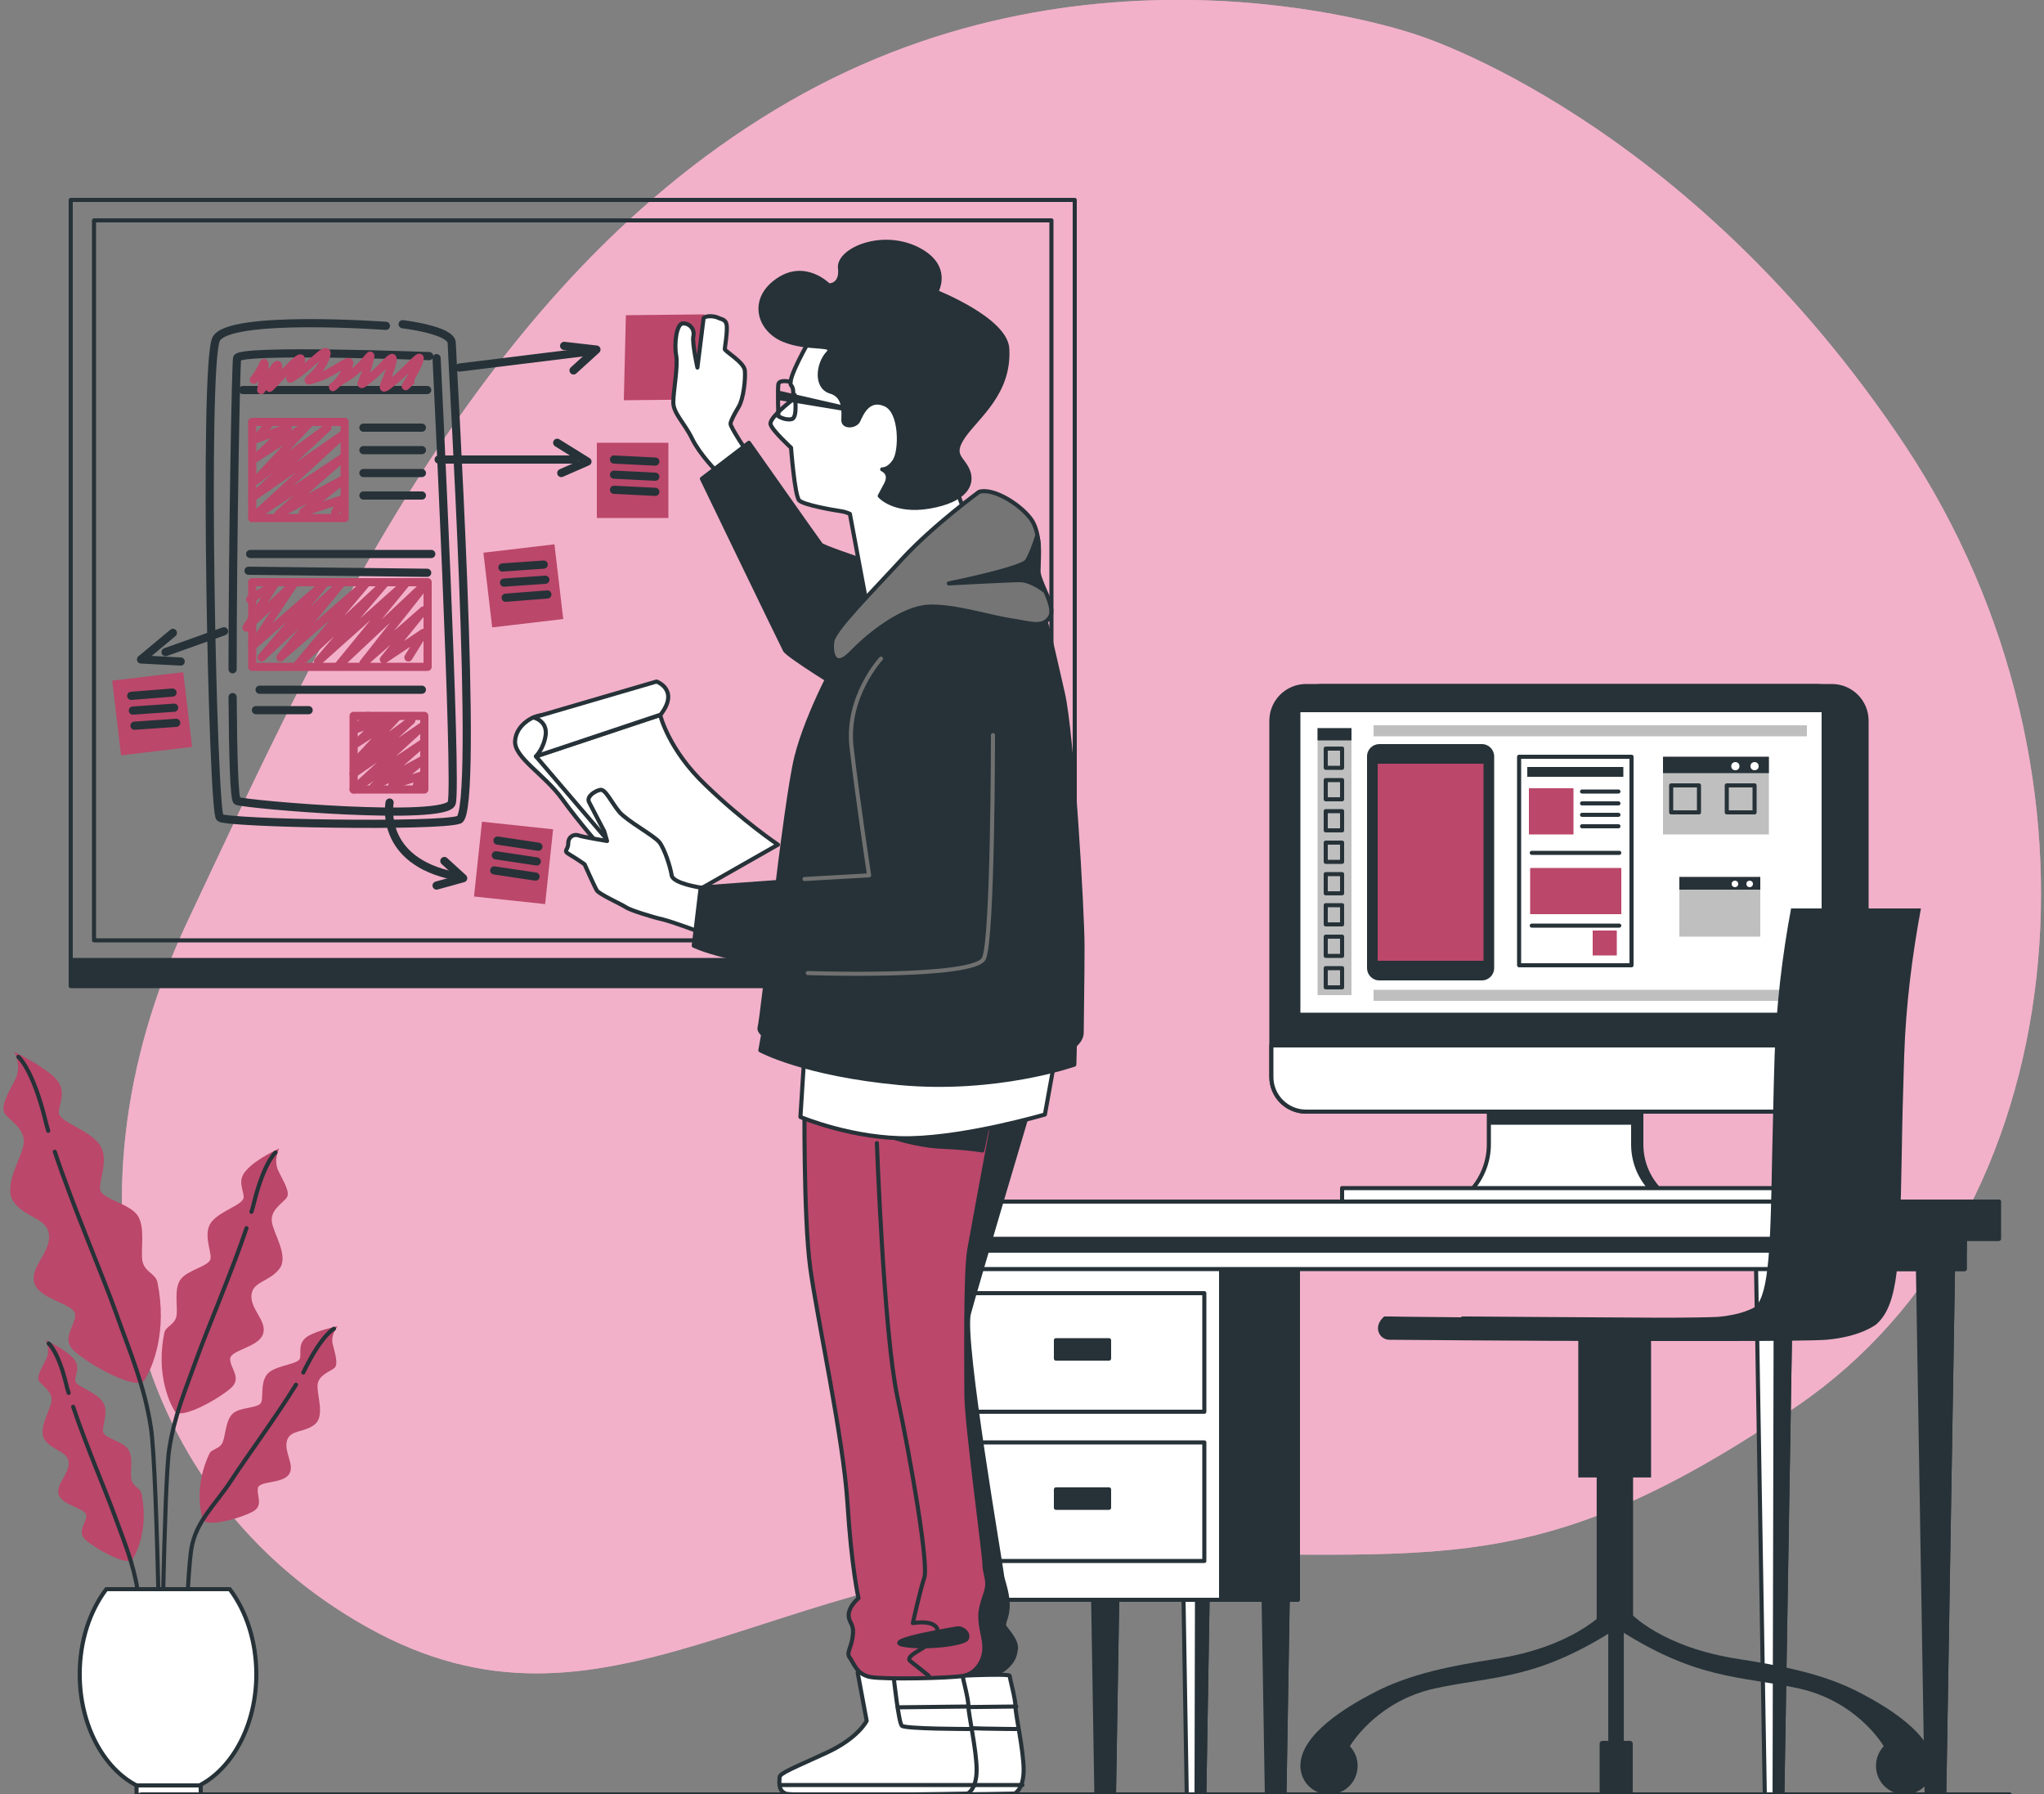 <?xml version="1.0" encoding="utf-8"?>
<!-- Generator: Adobe Illustrator 21.1.0, SVG Export Plug-In . SVG Version: 6.00 Build 0)  -->
<svg version="1.1" xmlns="http://www.w3.org/2000/svg" xmlns:xlink="http://www.w3.org/1999/xlink" x="0px" y="0px"
	 viewBox="0 0 500 438.9" enable-background="new 0 0 500 438.9" xml:space="preserve">
<rect x="0" y="0" width="500" height="438.9" fill="#808080" stroke="none"/>
<g id="Background_Simple">
</g>
<g id="Plants">
</g>
<g id="Board">
</g>
<g id="Device">
</g>
<g id="Desk">
</g>
<g id="Chair">
</g>
<g id="Character">
</g>
<g id="Floor">
	<g>
		<path fill="#F2B1CA" d="M346.5,8.5c0,0-77.4-27.5-153.4,16.3c-76,43.8-114.3,130.8-147.2,200.5C13,295,32,365.8,90,398.1
			c58,32.3,97.4-15.3,178.8-17.6c81.4-2.3,103.2,9.3,170.8-36.6c67.5-46,79.7-154.5,26.5-234.8C412.7,28.7,346.5,8.5,346.5,8.5z"/>
		<path opacity="0.7" fill="#F2B1CA" d="M346.5,8.5c0,0-77.4-27.5-153.4,16.3c-76,43.8-114.3,130.8-147.2,200.5
			C13,295,32,365.8,90,398.1c58,32.3,97.4-15.3,178.8-17.6c81.4-2.3,103.2,9.3,170.8-36.6c67.5-46,79.7-154.5,26.5-234.8
			C412.7,28.7,346.5,8.5,346.5,8.5z"/>
		<g>
			<g>
				<g>
					<path fill="#BB476A" d="M3.5,257.3c0,0,1.9,3.5,0.2,6.8c-1.7,3.3-3.7,6.6-2.5,8.3c1.2,1.7,5,3.7,4.6,7.3
						c-0.4,3.5-5.4,10.6-2.3,14.5c3.1,3.9,8.3,3.7,8.5,8.1c0.2,4.4-5,7.9-3.5,11.8c1.5,3.9,9.9,4.8,9.9,7.5c0,2.7-3.3,5.6-0.6,8.5
						c2.7,2.9,15.7,10.5,17.6,7.4c1.9-3.1,5.6-11.7,3.1-23.9c-0.4-2.1-3.3-2.5-3.7-5.4c-0.4-2.9,0.8-8.1-1.2-11
						c-2.1-2.9-8.7-3.9-9.1-6.2c-0.4-2.3,2.5-7.9-0.4-11.4c-2.9-3.5-9.7-5.2-9.7-7.5s2.1-5.2-0.8-8.3
						C10.5,260.6,3.5,257.3,3.5,257.3z"/>
					<path fill="none" stroke="#263238" stroke-linecap="round" stroke-linejoin="round" stroke-miterlimit="10" d="M13.4,281.7
						c4.3,13,11.9,30.7,14.9,39.2c3.7,10.4,7,17.9,8.6,28.2c1.7,10.4,2.6,79.8,2.6,79.8"/>
					<path fill="none" stroke="#263238" stroke-linecap="round" stroke-linejoin="round" stroke-miterlimit="10" d="M4.5,258.5
						c0,0,3.5,2.9,6.6,15.5c0.2,0.8,0.4,1.7,0.7,2.6"/>
				</g>
			</g>
			<g>
				<g>
					<path fill="#BB476A" d="M68.3,280.9c0,0-1.5,2.8-0.2,5.5c1.3,2.7,3,5.3,2,6.6c-1,1.3-4,3-3.6,5.8c0.3,2.8,4.3,8.5,1.8,11.6
						c-2.5,3.2-6.6,3-6.8,6.5c-0.2,3.5,4,6.3,2.8,9.5c-1.2,3.2-8,3.8-8,6s2.7,4.5,0.5,6.8c-2.2,2.3-12.6,8.4-14.1,5.9
						c-1.5-2.5-4.5-9.4-2.5-19.1c0.3-1.6,2.7-2,3-4.3c0.3-2.3-0.7-6.5,1-8.8c1.7-2.3,7-3.2,7.3-5c0.3-1.8-2-6.3,0.3-9.1
						c2.3-2.8,7.8-4.1,7.8-6c0-1.8-1.7-4.1,0.7-6.6C62.6,283.5,68.3,280.9,68.3,280.9z"/>
					<path fill="none" stroke="#263238" stroke-linecap="round" stroke-linejoin="round" stroke-miterlimit="10" d="M60.3,300.4
						c-3.5,10.4-9.5,24.5-12,31.4c-3,8.3-5.6,14.3-6.9,22.6c-1.3,8.3-2,63.8-2,63.8"/>
					<path fill="none" stroke="#263238" stroke-linecap="round" stroke-linejoin="round" stroke-miterlimit="10" d="M67.4,281.9
						c0,0-2.8,2.3-5.3,12.4c-0.2,0.7-0.3,1.3-0.6,2.1"/>
				</g>
			</g>
			<g>
				<g>
					<path fill="#BB476A" d="M11.2,327.8c0,0,1.2,2.4,0.1,4.6s-2.5,4.4-1.7,5.5c0.8,1.1,3.3,2.5,3,4.8c-0.3,2.4-3.6,7.1-1.5,9.7
						c2.1,2.6,5.5,2.5,5.7,5.4c0.1,2.9-3.3,5.3-2.4,7.9c1,2.6,6.7,3.2,6.7,5c0,1.8-2.2,3.7-0.4,5.7c1.8,1.9,10.5,7,11.8,4.9
						c1.2-2.1,3.8-7.8,2.1-16c-0.3-1.4-2.2-1.7-2.5-3.6c-0.3-1.9,0.6-5.4-0.8-7.3c-1.4-1.9-5.8-2.6-6.1-4.2
						c-0.3-1.5,1.7-5.3-0.3-7.6c-1.9-2.4-6.5-3.5-6.5-5c0-1.5,1.4-3.5-0.6-5.5C15.9,330,11.2,327.8,11.2,327.8z"/>
					<path fill="none" stroke="#263238" stroke-linecap="round" stroke-linejoin="round" stroke-miterlimit="10" d="M17.9,344.1
						c2.9,8.7,7.9,20.5,10,26.2c2.5,6.9,4.7,11.9,5.8,18.9c1.1,6.9,1.7,32.6,1.7,32.6"/>
					<path fill="none" stroke="#263238" stroke-linecap="round" stroke-linejoin="round" stroke-miterlimit="10" d="M11.9,328.6
						c0,0,2.4,1.9,4.4,10.4c0.1,0.5,0.3,1.1,0.5,1.7"/>
				</g>
			</g>
			<g>
				<g>
					<path fill="#BB476A" d="M82.6,324.4c0,0-1.8,2-1.2,4.4c0.6,2.4,1.4,4.9,0.4,5.8c-1.1,0.9-3.8,1.7-4.1,4
						c-0.3,2.4,1.9,7.7-0.7,9.8c-2.6,2.1-6,1.2-6.8,4c-0.8,2.8,2,5.9,0.5,8.2s-7.2,1.6-7.6,3.3c-0.4,1.8,1.3,4.1-0.9,5.6
						c-2.2,1.5-11.8,4.4-12.6,2.1c-0.7-2.3-1.9-8.5,1.6-16c0.6-1.3,2.6-1.1,3.3-2.9c0.7-1.8,0.7-5.4,2.5-7c1.8-1.6,6.3-1.2,6.9-2.7
						c0.6-1.4-0.4-5.5,2-7.4c2.4-1.8,7.1-1.9,7.5-3.4c0.3-1.5-0.6-3.7,1.8-5.3C77.5,325.4,82.6,324.4,82.6,324.4z"/>
					<path fill="none" stroke="#263238" stroke-linecap="round" stroke-linejoin="round" stroke-miterlimit="10" d="M72.4,338.7
						c-4.8,7.8-12.4,18.1-15.7,23.2c-4,6.2-8.8,10.1-9.9,17c-1.1,6.9-1.7,32.6-1.7,32.6"/>
					<path fill="none" stroke="#263238" stroke-linecap="round" stroke-linejoin="round" stroke-miterlimit="10" d="M81.7,325
						c0,0-2.7,1.3-6.7,9.1c-0.3,0.5-0.5,1-0.8,1.6"/>
				</g>
			</g>
			<g>
				<path fill="#FFFFFF" stroke="#263238" stroke-linecap="round" stroke-linejoin="round" stroke-miterlimit="10" d="M33.4,436.7
					h15.4c8.1-4.2,13.9-14.8,13.9-27.2c0-8.1-2.5-15.5-6.5-20.8H26c-4,5.3-6.5,12.6-6.5,20.8C19.5,421.9,25.3,432.5,33.4,436.7z"/>
				
					<rect x="33.4" y="436.7" fill="#FFFFFF" stroke="#263238" stroke-linecap="round" stroke-linejoin="round" stroke-miterlimit="10" width="15.7" height="2.3"/>
			</g>
		</g>
		
			<rect x="17.3" y="48.9" fill="none" stroke="#263238" stroke-linecap="round" stroke-linejoin="round" stroke-miterlimit="10" width="245.6" height="185.9"/>
		
			<rect x="23" y="53.9" fill="none" stroke="#263238" stroke-linecap="round" stroke-linejoin="round" stroke-miterlimit="10" width="234.2" height="176.1"/>
		<path fill="none" stroke="#263238" stroke-width="2" stroke-linecap="round" stroke-linejoin="round" stroke-miterlimit="10" d="
			M94.4,79.7c0,0-38.3-2.8-41.5,3.2c-3.2,6-0.9,115.7,0.9,117.1c1.8,1.4,53.5,2.3,58.5,0.5c5.1-1.8-1.8-113.4-1.8-116.6
			c0-3.2-12-4.6-12-4.6"/>
		<path fill="none" stroke="#263238" stroke-width="2" stroke-linecap="round" stroke-linejoin="round" stroke-miterlimit="10" d="
			M56.9,170.5c0.1,14.5,0.4,25.1,1.1,25.4c2.3,0.9,51.2,5.1,52.5,0.5c1.4-4.6-3.7-108.8-3.7-108.8"/>
		<path fill="none" stroke="#263238" stroke-width="2" stroke-linecap="round" stroke-linejoin="round" stroke-miterlimit="10" d="
			M105,87.1c0,0-46.6-1.8-47,0.5c-0.3,1.5-1.1,44.7-1.1,76.1"/>
		
			<line fill="none" stroke="#263238" stroke-width="2" stroke-linecap="round" stroke-linejoin="round" stroke-miterlimit="10" x1="59.4" y1="95.4" x2="104.5" y2="95.4"/>
		<path fill="none" stroke="#BB476A" stroke-width="2" stroke-linecap="round" stroke-linejoin="round" stroke-miterlimit="10" d="
			M100.4,93.3c-2.8,2.9,0,0,1.8-4.2c1.8-4.2-1.8,0.8-6,4.2c-4.1,3.3-1.8,0.8-0.5-3.8c1.4-4.6-1.4,0-5.1,2.9
			c-3.7,2.9-1.8,1.7-0.5-3.3c1.4-5,0,0-5.5,3.3c-5.5,3.3-2.8,3.3,0-1.7c2.8-5-1.8,0-6.9,1.7c-5.1,1.7,0,0,1.8-4.6
			c1.8-4.6-3.2,1.3-6.9,3.8c-3.7,2.5,0,0,0.9-2.9c0.9-2.9-2.3,0.8-6,4.6c-3.7,3.8,0,0,0.5-3.3c0.5-3.3-4.1,5.4-4.1,5.4
			s1.4-8.3,0.5-6.3c-0.9,2.1-2.3,3.8-2.3,3.8"/>
		
			<rect x="61.7" y="103.2" fill="none" stroke="#BB476A" stroke-width="2" stroke-linecap="round" stroke-linejoin="round" stroke-miterlimit="10" width="22.6" height="23.5"/>
		
			<polyline fill="none" stroke="#BB476A" stroke-width="2" stroke-linecap="round" stroke-linejoin="round" stroke-miterlimit="10" points="
			66.3,103.2 62.6,107.4 70.4,104.6 62.6,112 75.5,103.7 62.6,117.5 80.1,104.6 61.7,121.7 83.8,106.4 61.7,126.7 83.8,112 
			68.1,125.8 84.3,117.1 74.1,125.3 83.8,122.1 82,125.3 		"/>
		<g>
			
				<rect x="86.5" y="175.1" fill="none" stroke="#BB476A" stroke-width="2" stroke-linecap="round" stroke-linejoin="round" stroke-miterlimit="10" width="17.3" height="18"/>
			
				<polyline fill="none" stroke="#BB476A" stroke-width="2" stroke-linecap="round" stroke-linejoin="round" stroke-miterlimit="10" points="
				90,175.1 87.2,178.3 93.2,176.2 87.2,181.8 97,175.5 87.2,186.1 100.6,176.2 86.5,189.2 103.4,177.6 86.5,193.1 103.4,181.8 
				91.4,192.4 103.7,185.7 96,192 103.4,189.6 102,192 			"/>
		</g>
		
			<line fill="none" stroke="#263238" stroke-width="2" stroke-linecap="round" stroke-linejoin="round" stroke-miterlimit="10" x1="61.2" y1="135.5" x2="105.5" y2="135.5"/>
		
			<line fill="none" stroke="#263238" stroke-width="2" stroke-linecap="round" stroke-linejoin="round" stroke-miterlimit="10" x1="60.8" y1="139.6" x2="104.5" y2="140.1"/>
		
			<line fill="none" stroke="#263238" stroke-width="2" stroke-linecap="round" stroke-linejoin="round" stroke-miterlimit="10" x1="88.9" y1="104.6" x2="103.2" y2="104.6"/>
		
			<line fill="none" stroke="#263238" stroke-width="2" stroke-linecap="round" stroke-linejoin="round" stroke-miterlimit="10" x1="88.9" y1="110.1" x2="103.2" y2="110.1"/>
		
			<line fill="none" stroke="#263238" stroke-width="2" stroke-linecap="round" stroke-linejoin="round" stroke-miterlimit="10" x1="88.9" y1="115.7" x2="103.2" y2="115.7"/>
		
			<line fill="none" stroke="#263238" stroke-width="2" stroke-linecap="round" stroke-linejoin="round" stroke-miterlimit="10" x1="88.9" y1="121.2" x2="103.2" y2="121.2"/>
		
			<rect x="61.7" y="142.4" fill="none" stroke="#BB476A" stroke-width="2" stroke-linecap="round" stroke-linejoin="round" stroke-miterlimit="10" width="42.9" height="20.7"/>
		
			<polyline fill="none" stroke="#BB476A" stroke-width="2" stroke-linecap="round" stroke-linejoin="round" stroke-miterlimit="10" points="
			61.2,146.6 67.2,142.9 60.3,153.5 71.8,142.9 61.7,158.1 79.7,142.4 64,160.8 83.3,142.9 68.6,160.8 89.8,142.4 72.7,162.7 
			93.9,142.9 77.8,161.8 99.5,142.4 82.9,162.7 104.5,142.4 88.9,162.2 103.6,149.3 93.9,161.3 103.6,154.8 101.7,157.9 99.9,160.8 
					"/>
		
			<line fill="none" stroke="#263238" stroke-width="2" stroke-linecap="round" stroke-linejoin="round" stroke-miterlimit="10" x1="63.5" y1="168.7" x2="103.2" y2="168.7"/>
		
			<line fill="none" stroke="#263238" stroke-width="2" stroke-linecap="round" stroke-linejoin="round" stroke-miterlimit="10" x1="62.6" y1="173.7" x2="75.5" y2="173.7"/>
		
			<line fill="none" stroke="#263238" stroke-width="2" stroke-linecap="round" stroke-linejoin="round" stroke-miterlimit="10" x1="112.4" y1="89.9" x2="144" y2="86"/>
		
			<line fill="none" stroke="#263238" stroke-width="2" stroke-linecap="round" stroke-linejoin="round" stroke-miterlimit="10" x1="107.3" y1="112.4" x2="140.5" y2="112.4"/>
		
			<line fill="none" stroke="#263238" stroke-width="2" stroke-linecap="round" stroke-linejoin="round" stroke-miterlimit="10" x1="54.8" y1="154.4" x2="40.5" y2="159.5"/>
		<path fill="none" stroke="#263238" stroke-width="2" stroke-linecap="round" stroke-linejoin="round" stroke-miterlimit="10" d="
			M95.3,196.3c0,0-2.8,14.3,16.1,18"/>
		
			<polyline fill="none" stroke="#263238" stroke-width="2" stroke-linecap="round" stroke-linejoin="round" stroke-miterlimit="10" points="
			108.7,210.6 113.3,214.8 106.8,216.6 		"/>
		
			<polyline fill="none" stroke="#263238" stroke-width="2" stroke-linecap="round" stroke-linejoin="round" stroke-miterlimit="10" points="
			136.3,108.3 143.7,112.9 137.3,115.7 		"/>
		
			<polyline fill="none" stroke="#263238" stroke-width="2" stroke-linecap="round" stroke-linejoin="round" stroke-miterlimit="10" points="
			138,84.6 145.9,85.5 140.3,90.6 		"/>
		
			<polyline fill="none" stroke="#263238" stroke-width="2" stroke-linecap="round" stroke-linejoin="round" stroke-miterlimit="10" points="
			42.3,154.8 34.5,161.3 44.2,161.8 		"/>
		<g>
			<rect x="146" y="108.3" fill="#BB476A" width="17.5" height="18.4"/>
			
				<line fill="none" stroke="#263238" stroke-width="2" stroke-linecap="round" stroke-linejoin="round" stroke-miterlimit="10" x1="150.2" y1="112.4" x2="160.3" y2="112.9"/>
			
				<line fill="none" stroke="#263238" stroke-width="2" stroke-linecap="round" stroke-linejoin="round" stroke-miterlimit="10" x1="150.2" y1="116.1" x2="160.3" y2="116.6"/>
			
				<line fill="none" stroke="#263238" stroke-width="2" stroke-linecap="round" stroke-linejoin="round" stroke-miterlimit="10" x1="150.2" y1="119.8" x2="160.3" y2="120.3"/>
		</g>
		<g>
			
				<rect x="119.3" y="134.1" transform="matrix(0.993 -0.117 0.117 0.993 -15.905 15.984)" fill="#BB476A" width="17.5" height="18.4"/>
			
				<line fill="none" stroke="#263238" stroke-width="2" stroke-linecap="round" stroke-linejoin="round" stroke-miterlimit="10" x1="122.9" y1="138.8" x2="133" y2="138.1"/>
			
				<line fill="none" stroke="#263238" stroke-width="2" stroke-linecap="round" stroke-linejoin="round" stroke-miterlimit="10" x1="123.3" y1="142.5" x2="133.4" y2="141.8"/>
			
				<line fill="none" stroke="#263238" stroke-width="2" stroke-linecap="round" stroke-linejoin="round" stroke-miterlimit="10" x1="123.7" y1="146.2" x2="133.9" y2="145.4"/>
		</g>
		<g>
			
				<rect x="28.5" y="165.4" transform="matrix(0.993 -0.117 0.117 0.993 -20.201 5.564)" fill="#BB476A" width="17.5" height="18.4"/>
			
				<line fill="none" stroke="#263238" stroke-width="2" stroke-linecap="round" stroke-linejoin="round" stroke-miterlimit="10" x1="32.1" y1="170.2" x2="42.2" y2="169.4"/>
			
				<line fill="none" stroke="#263238" stroke-width="2" stroke-linecap="round" stroke-linejoin="round" stroke-miterlimit="10" x1="32.5" y1="173.8" x2="42.6" y2="173.1"/>
			
				<line fill="none" stroke="#263238" stroke-width="2" stroke-linecap="round" stroke-linejoin="round" stroke-miterlimit="10" x1="32.9" y1="177.5" x2="43.1" y2="176.8"/>
		</g>
		<g>
			
				<rect x="117" y="201.9" transform="matrix(0.994 0.106 -0.106 0.994 23.007 -12.105)" fill="#BB476A" width="17.5" height="18.4"/>
			
				<line fill="none" stroke="#263238" stroke-width="2" stroke-linecap="round" stroke-linejoin="round" stroke-miterlimit="10" x1="121.7" y1="205.6" x2="131.7" y2="207.1"/>
			
				<line fill="none" stroke="#263238" stroke-width="2" stroke-linecap="round" stroke-linejoin="round" stroke-miterlimit="10" x1="121.3" y1="209.2" x2="131.3" y2="210.7"/>
			
				<line fill="none" stroke="#263238" stroke-width="2" stroke-linecap="round" stroke-linejoin="round" stroke-miterlimit="10" x1="120.9" y1="212.9" x2="131" y2="214.4"/>
		</g>
		
			<rect x="17.3" y="234.9" fill="#263238" stroke="#263238" stroke-linecap="round" stroke-linejoin="round" stroke-miterlimit="10" width="245.6" height="6.3"/>
		<g>
			<g>
				
					<path id="XMLID_2_" fill="#263238" stroke="#263238" stroke-linecap="round" stroke-linejoin="round" stroke-miterlimit="10" d="
					M401.5,279.9v-11.7h-35.3v11.7c0,3.8-1.3,7.5-3.7,10.5l-1.5,1.9h45.9l-1.5-1.9C402.8,287.4,401.5,283.7,401.5,279.9z"/>
				
					<path id="XMLID_147_" fill="#FFFFFF" stroke="#263238" stroke-linecap="round" stroke-linejoin="round" stroke-miterlimit="10" d="
					M399.5,279.9v-11.7h-35.3v11.7c0,3.8-1.3,7.5-3.7,10.5l-1.5,1.9h45.9l-1.5-1.9C400.8,287.4,399.5,283.7,399.5,279.9z"/>
				<rect x="364.4" y="271.5" fill="#263238" width="35.4" height="3.6"/>
				
					<path id="XMLID_146_" fill="#263238" stroke="#263238" stroke-linecap="round" stroke-linejoin="round" stroke-miterlimit="10" d="
					M444.3,271.9H319.5c-4.7,0-8.5-3.8-8.5-8.5v-87.1c0-4.7,3.8-8.5,8.5-8.5h124.8c4.7,0,8.5,3.8,8.5,8.5v87.1
					C452.7,268.1,448.9,271.9,444.3,271.9z"/>
				
					<path id="XMLID_1_" fill="#263238" stroke="#263238" stroke-linecap="round" stroke-linejoin="round" stroke-miterlimit="10" d="
					M448.1,271.9H323.3c-4.7,0-8.5-3.8-8.5-8.5v-87.1c0-4.7,3.8-8.5,8.5-8.5h124.8c4.7,0,8.5,3.8,8.5,8.5v87.1
					C456.5,268.1,452.7,271.9,448.1,271.9z"/>
				
					<path id="XMLID_145_" fill="#FFFFFF" stroke="#263238" stroke-linecap="round" stroke-linejoin="round" stroke-miterlimit="10" d="
					M444.3,271.9H319.5c-4.7,0-8.5-3.8-8.5-8.5v-7.7h141.8v7.7C452.7,268.1,448.9,271.9,444.3,271.9z"/>
				<rect id="XMLID_144_" x="318.1" y="174.2" fill="#FFFFFF" width="127.5" height="73.5"/>
				<g>
					<g>
						<g>
							<path fill="#263238" d="M362.5,239.8h-25.1c-1.7,0-3-1.4-3-3v-51.8c0-1.7,1.4-3,3-3h25.1c1.7,0,3,1.4,3,3v51.8
								C365.5,238.4,364.2,239.8,362.5,239.8z"/>
							<rect x="337" y="186.8" fill="#BB476A" width="25.9" height="48.2"/>
							<rect x="373.6" y="187.6" fill="#263238" width="23.5" height="2.4"/>
							<rect x="374" y="192.8" fill="#BB476A" width="10.9" height="11.3"/>
							<rect x="389.6" y="227.6" fill="#BB476A" width="5.9" height="6.1"/>
							<rect x="374.3" y="212.3" fill="#BB476A" width="22.3" height="11.3"/>
							
								<line fill="none" stroke="#263238" stroke-linecap="round" stroke-linejoin="round" stroke-miterlimit="10" x1="387" y1="193.6" x2="395.9" y2="193.6"/>
							
								<line fill="none" stroke="#263238" stroke-linecap="round" stroke-linejoin="round" stroke-miterlimit="10" x1="387" y1="196.5" x2="395.9" y2="196.5"/>
							
								<line fill="none" stroke="#263238" stroke-linecap="round" stroke-linejoin="round" stroke-miterlimit="10" x1="387" y1="199.3" x2="395.9" y2="199.3"/>
							
								<line fill="none" stroke="#263238" stroke-linecap="round" stroke-linejoin="round" stroke-miterlimit="10" x1="387" y1="202.1" x2="395.9" y2="202.1"/>
							
								<line fill="none" stroke="#263238" stroke-linecap="round" stroke-linejoin="round" stroke-miterlimit="10" x1="374.7" y1="208.6" x2="396.1" y2="208.6"/>
							
								<line fill="none" stroke="#263238" stroke-linecap="round" stroke-linejoin="round" stroke-miterlimit="10" x1="374.7" y1="226.4" x2="396.1" y2="226.4"/>
						</g>
						
							<rect x="371.6" y="185.1" fill="none" stroke="#263238" stroke-linecap="round" stroke-linejoin="round" stroke-miterlimit="10" width="27.5" height="51"/>
					</g>
					<g>
						<rect x="406.8" y="185.1" fill="#BFBFBF" width="25.9" height="19"/>
						<rect x="406.8" y="185.1" fill="#263238" width="25.9" height="4"/>
						
							<rect x="408.8" y="192.1" fill="none" stroke="#263238" stroke-linecap="round" stroke-linejoin="round" stroke-miterlimit="10" width="6.8" height="6.6"/>
						
							<rect x="422.4" y="192.1" fill="none" stroke="#263238" stroke-linecap="round" stroke-linejoin="round" stroke-miterlimit="10" width="6.8" height="6.6"/>
						<circle fill="#FFFFFF" cx="429.2" cy="187.4" r="1"/>
						<circle fill="#FFFFFF" cx="424.5" cy="187.4" r="1"/>
					</g>
					<g>
						<rect x="410.8" y="214.5" fill="#BFBFBF" width="19.8" height="14.6"/>
						<rect x="410.8" y="214.5" fill="#263238" width="19.8" height="3.1"/>
						<circle fill="#FFFFFF" cx="428" cy="216.2" r="0.8"/>
						<circle fill="#FFFFFF" cx="424.4" cy="216.2" r="0.8"/>
					</g>
					<g>
						<rect x="322.3" y="178.1" fill="#BFBFBF" width="8.3" height="65.3"/>
						<rect x="322.3" y="178.1" fill="#263238" width="8.3" height="3"/>
						
							<rect x="324.3" y="183.1" fill="none" stroke="#263238" stroke-linecap="round" stroke-linejoin="round" stroke-miterlimit="10" width="4" height="4.7"/>
						
							<rect x="324.3" y="190.8" fill="none" stroke="#263238" stroke-linecap="round" stroke-linejoin="round" stroke-miterlimit="10" width="4" height="4.7"/>
						
							<rect x="324.3" y="198.4" fill="none" stroke="#263238" stroke-linecap="round" stroke-linejoin="round" stroke-miterlimit="10" width="4" height="4.7"/>
						
							<rect x="324.3" y="206.1" fill="none" stroke="#263238" stroke-linecap="round" stroke-linejoin="round" stroke-miterlimit="10" width="4" height="4.7"/>
						
							<rect x="324.3" y="213.8" fill="none" stroke="#263238" stroke-linecap="round" stroke-linejoin="round" stroke-miterlimit="10" width="4" height="4.7"/>
						
							<rect x="324.3" y="221.4" fill="none" stroke="#263238" stroke-linecap="round" stroke-linejoin="round" stroke-miterlimit="10" width="4" height="4.7"/>
						
							<rect x="324.3" y="229.1" fill="none" stroke="#263238" stroke-linecap="round" stroke-linejoin="round" stroke-miterlimit="10" width="4" height="4.7"/>
						
							<rect x="324.3" y="236.8" fill="none" stroke="#263238" stroke-linecap="round" stroke-linejoin="round" stroke-miterlimit="10" width="4" height="4.7"/>
					</g>
					<rect x="336" y="177.4" fill="#BFBFBF" width="106" height="2.7"/>
					<rect x="336" y="242.1" fill="#BFBFBF" width="106" height="2.7"/>
				</g>
				
					<rect id="XMLID_142_" x="358.9" y="292.3" fill="#263238" stroke="#263238" stroke-linecap="round" stroke-linejoin="round" stroke-miterlimit="10" width="45.9" height="2.1"/>
			</g>
			
				<rect x="328.3" y="290.6" fill="#FFFFFF" stroke="#263238" stroke-linecap="round" stroke-linejoin="round" stroke-miterlimit="10" width="106.5" height="3.8"/>
		</g>
		<g>
			<g>
				<polygon fill="#FFFFFF" stroke="#263238" stroke-linecap="round" stroke-linejoin="round" stroke-miterlimit="10" points="
					232.9,438.9 228.6,438.9 226.4,306.3 235.1,306.3 				"/>
				<polygon fill="#263238" stroke="#263238" stroke-linecap="round" stroke-linejoin="round" stroke-miterlimit="10" points="
					232.9,438.9 231,438.9 231.2,306.3 235.1,306.3 				"/>
			</g>
			<g>
				<polygon fill="#FFFFFF" stroke="#263238" stroke-linecap="round" stroke-linejoin="round" stroke-miterlimit="10" points="
					294.6,438.9 290.3,438.9 288.1,306.3 296.8,306.3 				"/>
				<polygon fill="#263238" stroke="#263238" stroke-linecap="round" stroke-linejoin="round" stroke-miterlimit="10" points="
					294.6,438.9 292.7,438.9 293,306.3 296.8,306.3 				"/>
			</g>
			<g>
				<polygon fill="#263238" stroke="#263238" stroke-linecap="round" stroke-linejoin="round" stroke-miterlimit="10" points="
					272.5,438.9 268.2,438.9 266,306.3 274.7,306.3 				"/>
				<polygon fill="#263238" stroke="#263238" stroke-linecap="round" stroke-linejoin="round" stroke-miterlimit="10" points="
					272.5,438.9 270.6,438.9 270.9,306.3 274.7,306.3 				"/>
			</g>
			<g>
				<polygon fill="#263238" stroke="#263238" stroke-linecap="round" stroke-linejoin="round" stroke-miterlimit="10" points="
					314.2,438.9 309.9,438.9 307.7,306.3 316.4,306.3 				"/>
				<polygon fill="#263238" stroke="#263238" stroke-linecap="round" stroke-linejoin="round" stroke-miterlimit="10" points="
					314.2,438.9 312.3,438.9 312.6,306.3 316.4,306.3 				"/>
			</g>
			
				<rect x="249.5" y="308.3" fill="#263238" stroke="#263238" stroke-linecap="round" stroke-linejoin="round" stroke-miterlimit="10" width="68" height="83"/>
			
				<rect x="230.7" y="308.3" fill="#FFFFFF" stroke="#263238" stroke-linecap="round" stroke-linejoin="round" stroke-miterlimit="10" width="68" height="83"/>
			<g>
				<polygon fill="#FFFFFF" stroke="#263238" stroke-linecap="round" stroke-linejoin="round" stroke-miterlimit="10" points="
					436,438.9 431.7,438.9 429.5,306.3 438.2,306.3 				"/>
				<polygon fill="#263238" stroke="#263238" stroke-linecap="round" stroke-linejoin="round" stroke-miterlimit="10" points="
					436,438.9 434.1,438.9 434.4,306.3 438.2,306.3 				"/>
			</g>
			<g>
				<polygon fill="#263238" stroke="#263238" stroke-linecap="round" stroke-linejoin="round" stroke-miterlimit="10" points="
					475.6,438.9 471.3,438.9 469.1,306.3 477.8,306.3 				"/>
				<polygon fill="#263238" stroke="#263238" stroke-linecap="round" stroke-linejoin="round" stroke-miterlimit="10" points="
					475.6,438.9 473.7,438.9 474,306.3 477.8,306.3 				"/>
			</g>
			
				<rect x="220.7" y="301.3" fill="#FFFFFF" stroke="#263238" stroke-linecap="round" stroke-linejoin="round" stroke-miterlimit="10" width="259.9" height="9.1"/>
			
				<rect x="220.7" y="301.3" fill="#263238" stroke="#263238" stroke-linecap="round" stroke-linejoin="round" stroke-miterlimit="10" width="259.9" height="4.6"/>
			
				<rect x="442.2" y="301.3" fill="#263238" stroke="#263238" stroke-linecap="round" stroke-linejoin="round" stroke-miterlimit="10" width="38.4" height="9.1"/>
			
				<rect x="213.6" y="293.9" fill="#FFFFFF" stroke="#263238" stroke-linecap="round" stroke-linejoin="round" stroke-miterlimit="10" width="275.3" height="9.1"/>
			
				<rect x="450.6" y="293.9" fill="#263238" stroke="#263238" stroke-linecap="round" stroke-linejoin="round" stroke-miterlimit="10" width="38.4" height="9.1"/>
			<g>
				
					<rect x="235.1" y="316.3" fill="#FFFFFF" stroke="#263238" stroke-linecap="round" stroke-linejoin="round" stroke-miterlimit="10" width="59.5" height="29"/>
				
					<rect x="258.3" y="327.8" fill="#263238" stroke="#263238" stroke-linecap="round" stroke-linejoin="round" stroke-miterlimit="10" width="13" height="4.5"/>
			</g>
			<g>
				
					<rect x="235.1" y="352.8" fill="#FFFFFF" stroke="#263238" stroke-linecap="round" stroke-linejoin="round" stroke-miterlimit="10" width="59.5" height="29"/>
				
					<rect x="258.3" y="364.3" fill="#263238" stroke="#263238" stroke-linecap="round" stroke-linejoin="round" stroke-miterlimit="10" width="13" height="4.5"/>
			</g>
		</g>
		<g>
			
				<rect x="386.2" y="325.7" transform="matrix(-1 -1.224647e-16 1.224647e-16 -1 790.08 687.077)" fill="#263238" width="17.8" height="35.8"/>
			
				<rect x="390.6" y="348.7" transform="matrix(-1 -1.224647e-16 1.224647e-16 -1 790.079 746.96)" fill="#263238" width="8.9" height="49.5"/>
			<path fill="#263238" d="M398.7,394.4c0,0,7.5,8.5,26.7,11.4c10.1,1.6,20.7,3.5,29.9,8.4c5.9,3.1,17.6,9.9,17.6,17.7
				c0,3.9-3.1,7-7,7c-3.9,0-7-3.1-7-7c0-1.8,0.7-3.5,1.9-4.8c-1-1.6-7.3-11.1-20.7-14.1c-14.6-3.2-25.3-1.9-45.8-15.5L398.7,394.4z"
				/>
			<path fill="#263238" d="M392.3,394.4c0,0-7.5,8.5-26.7,11.4c-10.1,1.6-20.7,3.5-29.9,8.4c-5.9,3.1-17.6,9.9-17.6,17.7
				c0,3.9,3.1,7,7,7c3.9,0,7-3.1,7-7c0-1.8-0.7-3.5-1.9-4.8c1-1.6,7.3-11.1,20.7-14.1c14.6-3.2,25.3-1.9,45.8-15.5L392.3,394.4z"/>
			<path fill="#263238" d="M392,425.8h6.7c0.4,0,0.7,0.3,0.7,0.7v11.8c0,0.4-0.3,0.7-0.7,0.7H392c-0.4,0-0.7-0.3-0.7-0.7v-11.8
				C391.3,426.1,391.6,425.8,392,425.8z"/>
			
				<rect x="393.5" y="395.6" transform="matrix(-1 -1.224647e-16 1.224647e-16 -1 790.715 834.565)" fill="#263238" width="3.8" height="43.3"/>
			<path fill="#263238" d="M438.1,222.4c-2.1,11.2-3.6,23.5-4,35.9c-0.3,9.3-0.4,17.2-0.6,24.2c-0.4,21.8-0.7,33.9-4.1,37.1
				c-0.4,0.3-3.3,2-9.2,2.5c-1.7,0.1-6.9,0.2-14.1,0.2c-22.8-0.1-46.7-0.3-47.1-0.3h-1.4c-0.1,0.1-0.1,0.1-0.2,0.2
				c-13.7-0.1-17.2-0.2-17.4-0.2h-1.4c-2.9,2.5-1.2,5.7,1.3,5.7c1.9,0,34.5,0.3,56.8,0.3c3.9,0,7.7,0,10.9,0c5.4,0,10.6,0,15.1,0
				c11.7,0,21.3-0.1,24-0.3c8.2-0.7,11.9-3.5,12.3-3.8c5.5-4.9,5.7-15.6,6.2-41.5c0.1-7,0.3-14.9,0.6-24.2c0.4-12.4,2-24.8,4.1-36
				H438.1z"/>
		</g>
		<g>
			<g>
				<path fill="#FFFFFF" stroke="#263238" stroke-linecap="round" stroke-linejoin="round" stroke-miterlimit="10" d="M221.3,409.1
					l2.2,11.8c0,0-2,4.2-9.8,7.8s-11.5,5-11.5,6s-0.5,3.2,1.5,4s44.5,0,44.5,0s2.2-1,2.2-5.8s-2-13.5-2-15.5s-1.4-6.8-1.4-7.5
					c0-0.7-17.1,0.2-17.1,0.2S225.1,405.4,221.3,409.1z"/>
				<path fill="#FFFFFF" stroke="#263238" stroke-linecap="round" stroke-linejoin="round" stroke-miterlimit="10" d="M230.1,410.1
					c0,0,1.2,11.2,2,12s16.5,0.8,16.5,0.8"/>
				
					<line fill="#FFFFFF" stroke="#263238" stroke-linecap="round" stroke-linejoin="round" stroke-miterlimit="10" x1="248.6" y1="417.4" x2="231.1" y2="417.6"/>
				
					<line fill="#FFFFFF" stroke="#263238" stroke-linecap="round" stroke-linejoin="round" stroke-miterlimit="10" x1="202.3" y1="436.6" x2="250.1" y2="436.6"/>
			</g>
			<path fill="#263238" stroke="#263238" stroke-linecap="round" stroke-linejoin="round" stroke-miterlimit="10" d="M252.6,268.2
				c0,0-13.9,46.7-15.6,53.1c-1.7,6.4,8.1,62.9,8.1,63.9c0,1,1.4,4.1,1.4,7.4s-1.4,4.4-0.7,5.4c0.7,1,3,3.4,2.7,5.4
				c-0.3,2-0.7,2.7-2,4.1c-1.4,1.4-2.7,1.7-2.7,1.7h-8.1c0,0-2-15.2-7.4-55.5c-5.4-40.2,3.4-63.2,5.1-70.7
				c1.7-7.4,5.1-13.9,5.1-13.9L252.6,268.2z"/>
			<g>
				<path fill="#FFFFFF" stroke="#263238" stroke-linecap="round" stroke-linejoin="round" stroke-miterlimit="10" d="M209.8,409.1
					l2.2,11.8c0,0-2,4.2-9.8,7.8s-11.5,5-11.5,6s-0.5,3.2,1.5,4s44.5,0,44.5,0s2.2-1,2.2-5.8s-2-13.5-2-15.5s-1.4-6.8-1.4-7.5
					c0-0.7-17.1,0.2-17.1,0.2S213.6,405.4,209.8,409.1z"/>
				<path fill="#FFFFFF" stroke="#263238" stroke-linecap="round" stroke-linejoin="round" stroke-miterlimit="10" d="M218.6,410.1
					c0,0,1.2,11.2,2,12s16.5,0.8,16.5,0.8"/>
				
					<line fill="#FFFFFF" stroke="#263238" stroke-linecap="round" stroke-linejoin="round" stroke-miterlimit="10" x1="237.1" y1="417.4" x2="219.6" y2="417.6"/>
				
					<line fill="#FFFFFF" stroke="#263238" stroke-linecap="round" stroke-linejoin="round" stroke-miterlimit="10" x1="190.8" y1="436.6" x2="238.6" y2="436.6"/>
			</g>
			<g>
				<path fill="#BB476A" stroke="#263238" stroke-linecap="round" stroke-linejoin="round" stroke-miterlimit="10" d="M196.8,268.2
					c0,0-0.3,29.4,1.4,41.9c1.7,12.5,8.1,41.6,9.1,57.5c1,15.9,2.7,23.3,2.7,23.3s-2.4,2-2.4,4.1s1.4,2,1,5.1
					c-0.3,3-1.7,4.1-0.7,5.4c1,1.4,1.7,4.1,5.1,4.7s19.3,0.3,22.7-0.3c3.4-0.7,5.1-4.1,5.1-6.8c0-2.7-1-4.7-1-7.8s1.7-5.7,1.7-7.8
					c0-2-0.7-3-0.7-5.1c0-2-4.4-34.5-4.4-41.2c0-6.8-0.3-29.8,0.7-35.5c1-5.7,6.1-33.1,6.1-33.1L196.8,268.2z"/>
				<path fill="#263238" stroke="#263238" stroke-linecap="round" stroke-linejoin="round" stroke-miterlimit="10" d="M218.2,278.1
					c0,0,5.8,2.1,12.4,2.4c6.7,0.3,9.7,0.9,9.7,0.9l1.8-8.5L218.2,278.1z"/>
				<path fill="none" stroke="#263238" stroke-linecap="round" stroke-linejoin="round" stroke-miterlimit="10" d="M214.5,279.6
					c0,0,1.7,46.5,5,62c3.3,15.5,7.7,40.9,6.6,44.3c-1.1,3.3-2.8,11.1-2.8,11.1s6.1-1.1,6.1,2.2c0,3.3-8.9,5.5-6.6,7.2
					c2.2,1.7,4.4,3.5,4.4,3.5"/>
				<path fill="#263238" stroke="#263238" stroke-linecap="round" stroke-linejoin="round" stroke-miterlimit="10" d="M234.1,398.3
					c0,0-18.4,3-13.2,4c5.2,1,15.1-0.2,15.6-1.5C237.1,399.6,235.6,398.1,234.1,398.3z"/>
			</g>
			<polygon fill="#BB476A" points="153.1,77.1 152.6,97.9 172.2,97.7 172.3,76.9 			"/>
			<path fill="#FFFFFF" stroke="#263238" stroke-linecap="round" stroke-linejoin="round" stroke-miterlimit="10" d="M175.4,115.4
				c0,0-4.2-4.2-6.1-8.1c-1.9-3.9-4.6-6.2-4.6-8.9c0-2.7,1.2-8.9,0.7-11.5s0-7.8,1.7-7.8s2.9,1.5,2.5,3.2c-0.3,1.7,1,7.6,1,7.6
				s1.4-11.3,1.5-12c0.2-0.7,2.5-0.7,3.5-0.2c1,0.5,2.2,0.3,2.2,2.5c0,2.2-0.5,4.7-0.5,5.2c0,0.5,4.7,3.2,4.9,5.2
				c0.2,2-0.3,6.9-1.5,8.9c-1.2,2-1.9,3.4-2,4.1c-0.2,0.7,4.6,7.8,4.6,7.8L175.4,115.4z"/>
			<path fill="#263238" stroke="#263238" stroke-linecap="round" stroke-linejoin="round" stroke-miterlimit="10" d="M183.2,108.3
				l-11.5,8.8c0,0,19.6,40.6,20.3,41.9c0.7,1.4,14.9,10.1,14.9,10.1l21.3-26.4c0,0-26.7-8.5-27.4-9.5
				C200.1,132.3,183.2,108.3,183.2,108.3z"/>
			<path fill="#FFFFFF" stroke="#263238" stroke-linecap="round" stroke-linejoin="round" stroke-miterlimit="10" d="M196.8,257.4
				l-1,15.8c0,0,13,5.5,27,5.2s32.8-5.8,32.8-5.8l2.8-15.5c0,0-33.8,2.8-44,1.8S196.8,257.4,196.8,257.4z"/>
			<path fill="#263238" stroke="#263238" stroke-linecap="round" stroke-linejoin="round" stroke-miterlimit="10" d="M186.8,252.4
				l-0.8,4.5c0,0,10.6,5.8,34,8c23.8,2.2,42.8-4.5,42.8-4.5l0.2-7.8c0,0-18.5,4.8-38,4.5S186.8,252.4,186.8,252.4z"/>
			<path fill="#263238" stroke="#263238" stroke-linecap="round" stroke-linejoin="round" stroke-miterlimit="10" d="M205.8,159.4
				c0,0-8.2,14.5-11,25.8s-8.2,63.2-9,66.2s16.8,9,28.2,9.2s37.2,0.8,41.8-1s8.8-4.2,8.8-7s0.2-13,0.2-21.2s-2.5-51.8-4.8-61.8
				s-3.8-17-4.5-18.2s-6.2-7.2-17.5-6.5s-20.8,5-25,7.5S205.8,159.4,205.8,159.4z"/>
			<g>
				<g>
					<path fill="#FFFFFF" stroke="#263238" stroke-linecap="round" stroke-linejoin="round" stroke-miterlimit="10" d="M130.4,175.5
						c0,0-4.1,1.7-4.4,5.7c-0.3,4.1,7.1,8.1,11.5,14.2c4.4,6.1,10.1,12.5,10.1,12.5l8.8,12.2l10.5-8.8l-27-31.4c0,0,1.4-3-0.3-4.1
						C137.8,174.9,133.4,174.2,130.4,175.5z"/>
					<path fill="#FFFFFF" stroke="#263238" stroke-linecap="round" stroke-linejoin="round" stroke-miterlimit="10" d="M131.1,185
						l30.4-10.1c0,0,2,8.5,11.2,17.2c9.1,8.8,17.6,14.5,17.6,14.5l-27.4,15.6L131.1,185z"/>
					<path fill="#FFFFFF" stroke="#263238" stroke-linecap="round" stroke-linejoin="round" stroke-miterlimit="10" d="M131.1,185
						c0,0,2-2,2.4-5.4c0.3-3.4-3-4.1-3-4.1l30.1-8.8c0,0,5.7,2,1,8.1L131.1,185z"/>
				</g>
				<path fill="#FFFFFF" stroke="#263238" stroke-linecap="round" stroke-linejoin="round" stroke-miterlimit="10" d="M171.4,217.1
					c0,0-6.8-1-7.1-3c-0.3-2-1.7-6.4-3-8.1c-1.4-1.7-7.8-5.1-9.8-7.4c-2-2.4-3.4-5.7-4.7-5.4c-1.4,0.3-3.4,1.7-2.7,3
					c0.7,1.4,3.7,7.1,3.7,7.1l0.7,2.4c0,0-6.1-1-7.1-1.4c-1-0.3-2.4,0.3-2.4,2s-1.4,1.7,0.3,2.7c1.7,1,3.7,2.4,3.7,2.4
					s2.4,5.4,3,6.4c0.7,1,6.1,3.4,7.1,4.1c1,0.7,6.4,2.4,9.1,3c2.7,0.7,8.8,3,8.8,3l1.7-7.8L171.4,217.1z"/>
				<g>
					<path fill="#263238" stroke="#263238" stroke-linecap="round" stroke-linejoin="round" stroke-miterlimit="10" d="M243.1,170.5
						c0,0-0.7,28.7-0.7,30.1c0,1.4,1,29.1-2,31.4s-17.9,5.4-39.6,4.7c-21.6-0.7-31.1-5.4-31.1-5.4l1.7-14.2l41.2-3
						c0,0-4.4-31.4-3.7-42.3c0.7-10.8,9.5-16.6,9.5-16.6"/>
					<path fill="none" stroke="#707070" stroke-linecap="round" stroke-linejoin="round" stroke-miterlimit="10" d="M197.6,238
						c0,0,40.9,1.4,43.1-3.6c2.2-5,2.2-54.6,2.2-54.6"/>
					<path fill="none" stroke="#707070" stroke-linecap="round" stroke-linejoin="round" stroke-miterlimit="10" d="M215.5,161.1
						c0,0-8.6,9.3-7.2,21.6c1.4,12.2,4.3,31.4,4.3,31.4l-15.8,0.9"/>
				</g>
			</g>
			<g>
				<path fill="#FFFFFF" stroke="#263238" stroke-linecap="round" stroke-linejoin="round" stroke-miterlimit="10" d="M198.1,83.1
					c0,0-5.7,9.8-4.6,11.1c1.1,1.3,0.2,3.7,0.2,3.7s-5.7,4.4-5.2,5.9c0.4,1.5,5,5.7,5,5.7s0.9,11.8,2,12.9c1.1,1.1,8.5,2.4,10,2.6
					c1.5,0.2,2.4,0.7,2.4,0.7l4.4,23.5l24.4-22l-3.9-10.5c0,0-2.2-13.9-2-20.5c0.2-6.5-11.1-14.4-17.9-16.3
					C206.1,77.8,198.1,83.1,198.1,83.1z"/>
				<path fill="#263238" stroke="#263238" stroke-linecap="round" stroke-linejoin="round" stroke-miterlimit="10" d="M202.7,69.8
					c0,0-5.7-5.9-12.4-1.3c-6.8,4.6-4.8,12,1.3,14.6c6.1,2.6,13.3,0.7,10.9,3.3c-2.4,2.6-3.1,8.3,0.7,9.4c3.7,1.1,3.1,5.2,3.1,7
					s3.1,1.5,3.7,0c0.7-1.5,2.4-5.7,6.5-3.9c4.1,1.7,3.9,11.3,2.4,13.7c-1.5,2.4-3.1,2.2-3.1,2.2s2.4,0.9,0.9,3.7
					c-1.5,2.8-1.5,2.8-1.5,2.8s3.5,4.1,12.2,2.6c8.7-1.5,10.7-5.4,9.4-8.7c-1.3-3.3-4.4-3.7-1.1-8.5s11.3-10.5,10.7-21.4
					c-0.4-7.2-17.4-13.9-17.4-13.9s3.9-6.5-5-10.7c-8.9-4.1-19.2,0.7-18.5,5C205.9,70,202.7,69.8,202.7,69.8z"/>
				<g>
					<path fill="none" stroke="#263238" stroke-linecap="round" stroke-linejoin="round" stroke-miterlimit="10" d="M193.4,93.4
						c0,0-2.8-0.7-3,0.6c-0.2,1.3,0,7.8,0,7.8s1.7,1.1,3.3,0.7c1.5-0.4,0.7-5.9,0.7-5.9"/>
					<polyline fill="#263238" stroke="#263238" stroke-linecap="round" stroke-linejoin="round" stroke-miterlimit="10" points="
						210.7,100.7 190.7,97.4 190.7,96.1 210.7,100.7 					"/>
				</g>
			</g>
			<g>
				<path fill="#757575" stroke="#263238" stroke-linecap="round" stroke-linejoin="round" stroke-miterlimit="10" d="M239.5,120.3
					c0,0-11.1,8.1-18.7,16.3c-7.6,8.3-16.8,17.4-17.2,20.3c-0.4,2.8,0.4,7.2,4.8,2.6c4.4-4.6,12.4-10.7,18.5-11.1
					c6.1-0.4,15.5,2.6,20.3,3.3c4.8,0.7,7.8,2,9.6-0.7c1.7-2.6-2.8-8.5-2.8-11.6s0.7-8.3-1.5-12
					C250.2,123.8,243.2,119.2,239.5,120.3z"/>
				<path fill="#263238" stroke="#263238" stroke-linecap="round" stroke-linejoin="round" stroke-miterlimit="10" d="M253.7,131.1
					c0,0-1.3,4.2-2.5,6.1c-1.3,1.9-19.1,5.5-19.1,5.5s14.7-0.8,17.4-0.8s5.9,2.5,5.9,2.5l-1.5-4C253.9,140.4,254.6,133,253.7,131.1z
					"/>
			</g>
		</g>
		
			<line fill="none" stroke="#263238" stroke-linecap="round" stroke-linejoin="round" stroke-miterlimit="10" x1="34.6" y1="438.9" x2="491.6" y2="438.9"/>
	</g>
</g>
</svg>

